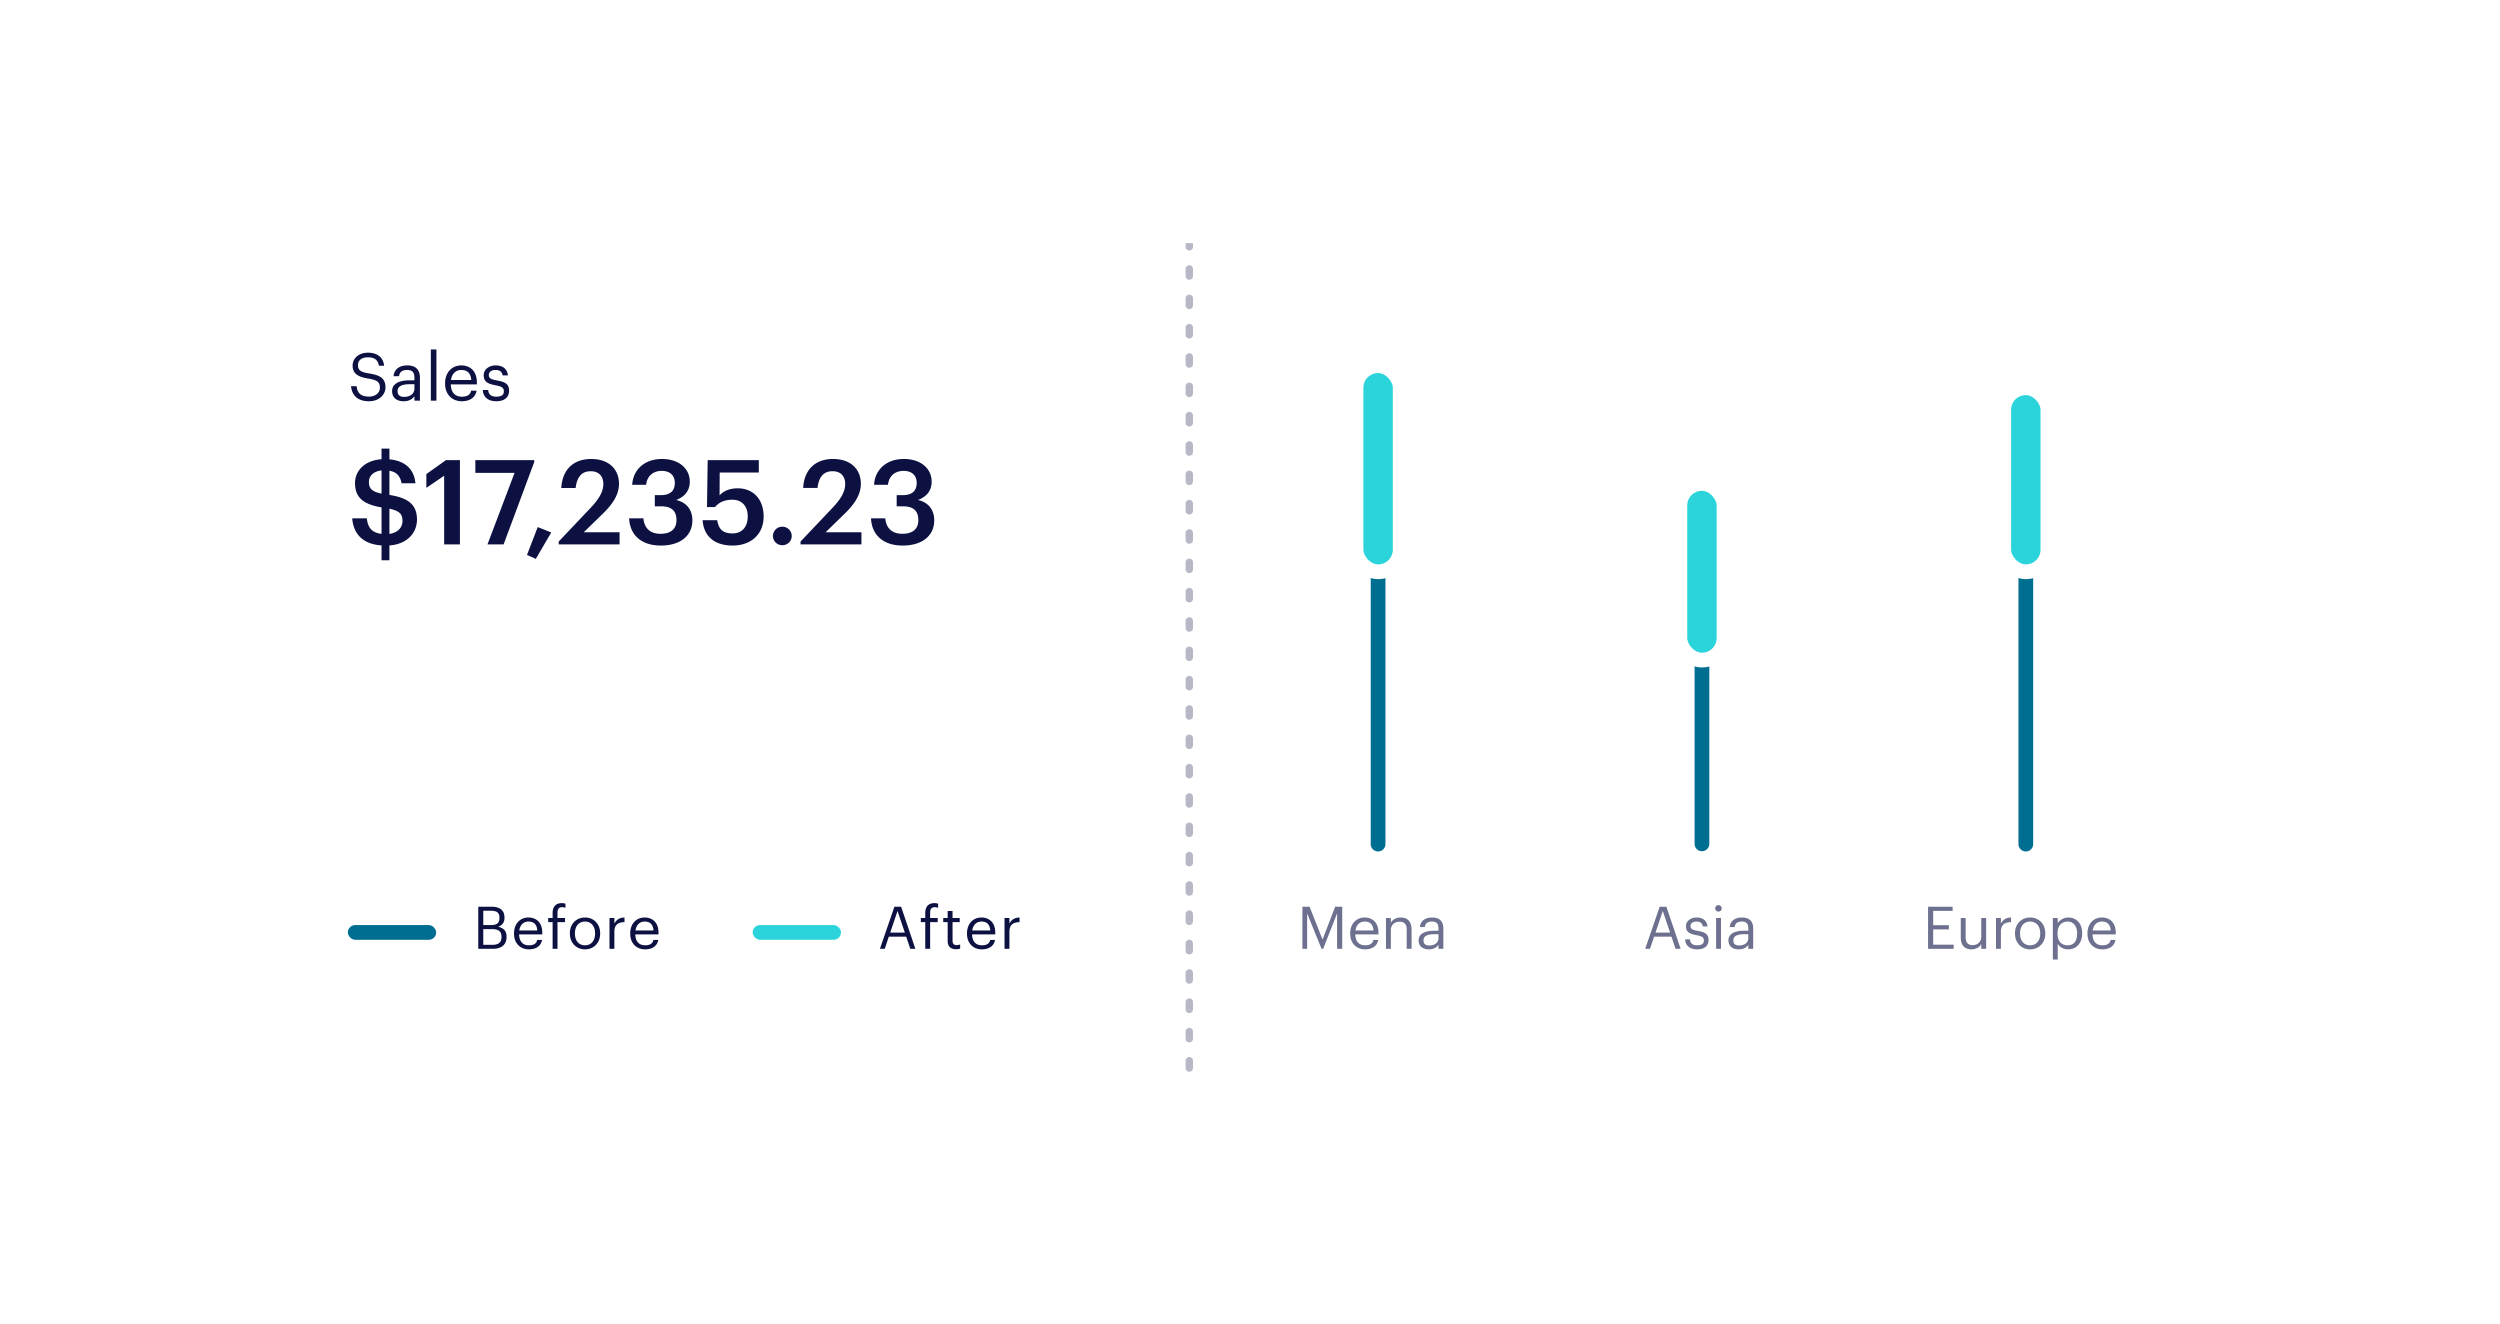 <svg width="289" height="153" fill="none" xmlns="http://www.w3.org/2000/svg">
   <g filter="url(#a)">
      <g clip-path="url(#b)">
         <rect x="28" y="23" width="233" height="97" rx="6.807" fill="#fff"/>
         <path d="M42.648 50.596c0-.681.517-1.212 1.457-1.321v2.682c-1.198-.245-1.457-.654-1.457-1.361Zm3.88 4.52c0 .803-.6 1.374-1.511 1.497V53.7c1.184.258 1.51.64 1.51 1.415Zm-2.423 4.546h.912v-1.715c2.001-.136 3.185-1.402 3.185-2.995 0-1.838-1.17-2.519-3.185-2.845v-2.791c.83.136 1.252.612 1.402 1.443h1.606c-.163-1.688-1.252-2.6-3.008-2.764v-1.239h-.912v1.226c-1.852.122-3.064 1.252-3.064 2.763 0 1.73 1.049 2.464 3.064 2.805v3.063c-1.294-.163-1.593-.912-1.702-1.797h-1.688c.136 1.647 1.062 2.968 3.39 3.131v1.715Zm7.239-1.837h1.824V48.09h-1.62l-2.26 1.607v1.593l2.056-1.402v7.937Zm5.01 0h1.864l3.54-9.517v-.218h-6.807v1.47h4.533l-3.13 8.264Zm5.587 1.674 1.784-3.05-1.566-.626-1.239 3.227 1.021.45Zm2.644-1.675h7.039v-1.402h-4.139l2.165-2.11c1.157-1.116 1.906-2.219 1.906-3.485 0-1.715-1.198-2.873-3.213-2.873-2.056 0-3.336 1.226-3.458 3.35h1.66c.164-1.376.777-1.934 1.743-1.934.94 0 1.457.572 1.457 1.484 0 .926-.558 1.784-1.484 2.764l-3.676 3.88v.327Zm11.805.137c2.233 0 3.649-1.117 3.649-2.914 0-1.293-.749-2.096-1.879-2.355.94-.354 1.58-1.021 1.58-2.124 0-1.443-1.185-2.614-3.213-2.614-2.083 0-3.35 1.294-3.445 2.982h1.607c.109-.98.776-1.607 1.81-1.607 1.008 0 1.511.586 1.511 1.375 0 .913-.503 1.43-1.62 1.43h-.694v1.293h.749c1.184 0 1.756.531 1.756 1.593 0 .967-.585 1.58-1.851 1.58-1.307 0-1.88-.763-1.974-1.784h-1.648c.082 1.865 1.348 3.145 3.662 3.145Zm8.306 0c2.096 0 3.58-1.294 3.58-3.35 0-2.041-1.239-3.267-2.995-3.267-1.035 0-1.715.381-2.097.817l.014-2.641h4.52v-1.43h-5.909l-.081 5.419h.925c.436-.504 1.035-.844 2.029-.844 1.075 0 1.756.749 1.756 1.92 0 1.197-.64 1.973-1.756 1.973-1.252 0-1.62-.626-1.77-1.524h-1.688c.109 1.674 1.184 2.927 3.472 2.927Zm5.736-.041c.613 0 1.09-.463 1.09-1.062 0-.6-.477-1.076-1.09-1.076a1.07 1.07 0 0 0-1.076 1.076c0 .599.477 1.062 1.076 1.062Zm2.113-.096h7.038v-1.402h-4.138l2.164-2.11c1.157-1.116 1.906-2.219 1.906-3.485 0-1.715-1.198-2.873-3.213-2.873-2.056 0-3.335 1.226-3.458 3.35h1.661c.163-1.376.776-1.934 1.743-1.934.94 0 1.456.572 1.456 1.484 0 .926-.558 1.784-1.483 2.764l-3.676 3.88v.327Zm11.805.137c2.232 0 3.648-1.117 3.648-2.914 0-1.293-.748-2.096-1.878-2.355.939-.354 1.579-1.021 1.579-2.124 0-1.443-1.185-2.614-3.213-2.614-2.083 0-3.349 1.294-3.444 2.982h1.606c.109-.98.776-1.607 1.811-1.607 1.007 0 1.511.586 1.511 1.375 0 .913-.504 1.43-1.62 1.43h-.695v1.293h.749c1.185 0 1.756.531 1.756 1.593 0 .967-.585 1.58-1.851 1.58-1.307 0-1.879-.763-1.974-1.784h-1.647c.081 1.865 1.347 3.145 3.662 3.145ZM42.67 41.28c1.087 0 1.89-.697 1.89-1.616 0-1.034-.643-1.402-1.86-1.593-1.118-.169-1.317-.444-1.317-.98 0-.514.39-.889 1.14-.889.759 0 1.157.284 1.287.973h.597c-.107-.973-.788-1.509-1.883-1.509-1.034 0-1.762.644-1.762 1.486 0 .972.682 1.332 1.83 1.508 1.042.169 1.325.43 1.325 1.05 0 .62-.543 1.033-1.248 1.033-1.103 0-1.363-.551-1.447-1.202h-.644c.1.934.628 1.738 2.091 1.738Zm4.05-.506c-.56 0-.758-.26-.758-.674 0-.59.59-.789 1.393-.789h.552v.498c0 .62-.513.965-1.187.965Zm-.062.505c.59 0 .95-.199 1.249-.574v.506h.635v-2.642c0-1.119-.697-1.433-1.462-1.433-.774 0-1.501.337-1.585 1.249h.635c.061-.49.368-.72.92-.72.612 0 .857.268.857.904v.29h-.575c-1.026 0-2.006.314-2.006 1.241 0 .82.59 1.18 1.332 1.18Zm3.148-.069h.644v-5.919h-.644v5.92Zm3.583.07c.904 0 1.57-.422 1.708-1.226h-.636c-.084.467-.444.697-1.064.697-.82 0-1.256-.505-1.287-1.417h3.017v-.206c0-1.432-.873-1.992-1.8-1.992-1.102 0-1.875.843-1.875 2.053v.061c0 1.233.804 2.03 1.937 2.03Zm-1.256-2.459c.107-.712.544-1.156 1.195-1.156.658 0 1.087.33 1.148 1.156h-2.343Zm5.248 2.458c.972 0 1.47-.49 1.47-1.217 0-.85-.582-1.034-1.41-1.187-.734-.13-.933-.276-.933-.636 0-.344.298-.574.758-.574.505 0 .75.191.842.628h.613c-.107-.865-.728-1.157-1.448-1.157-.628 0-1.355.383-1.355 1.126 0 .697.352.988 1.394 1.18.62.114.934.252.934.673 0 .43-.268.636-.873.636-.643 0-.896-.299-.942-.773h-.62c.038.819.612 1.301 1.57 1.301Z" fill="#0C1142"/>
         <path d="M158.456 53.333h1.702v39.14a.85.85 0 0 1-1.702 0v-39.14ZM195.895 63.544h1.701v28.93a.851.851 0 0 1-1.701 0v-28.93ZM233.334 53.333h1.702v39.14a.85.85 0 0 1-1.702 0v-39.14Z" fill="#006E90"/>
         <rect x="156.755" y="37.167" width="5.105" height="23.825" rx="2.553" fill="#2BD4DB" stroke="#fff" stroke-width="1.702"/>
         <rect x="194.193" y="50.781" width="5.105" height="20.421" rx="2.553" fill="#2BD4DB" stroke="#fff" stroke-width="1.702"/>
         <rect x="231.632" y="39.719" width="5.105" height="21.272" rx="2.553" fill="#2BD4DB" stroke="#fff" stroke-width="1.702"/>
         <path d="M222.884 104.579h2.961v-.483h-2.369v-1.763h1.811v-.484h-1.811v-1.654h2.247v-.483h-2.839v4.867Zm5.02.061c.571 0 .966-.292 1.13-.626v.565h.565v-3.56h-.565v2.158c0 .64-.477.973-.981.973-.558 0-.823-.279-.823-.905v-2.226h-.565v2.253c0 .98.531 1.368 1.239 1.368Zm2.836-.061h.565v-1.954c0-.878.457-1.102 1.171-1.136v-.531c-.64.02-.946.299-1.171.701v-.64h-.565v3.56Zm3.937.061c1.014 0 1.756-.742 1.756-1.817v-.055c0-1.068-.742-1.81-1.749-1.81-1.007 0-1.749.748-1.749 1.817v.055c0 1.041.728 1.81 1.742 1.81Zm.007-.469c-.722 0-1.164-.531-1.164-1.341v-.055c0-.817.449-1.348 1.164-1.348.708 0 1.164.531 1.164 1.355v.048c0 .803-.449 1.341-1.164 1.341Zm4.34 0c-.695 0-1.171-.429-1.171-1.341v-.055c0-.912.503-1.348 1.164-1.348.599 0 1.096.45 1.096 1.348v.055c0 .864-.382 1.341-1.089 1.341Zm-1.716 1.647h.565v-1.824c.204.354.62.646 1.205.646.98 0 1.62-.749 1.62-1.838v-.054c0-1.11-.687-1.79-1.62-1.79-.517 0-1.001.313-1.205.66v-.599h-.565v4.799Zm5.725-1.178c.803 0 1.395-.374 1.518-1.089h-.565c-.075.415-.395.62-.947.62-.728 0-1.116-.45-1.143-1.26h2.682v-.184c0-1.272-.776-1.769-1.6-1.769-.98 0-1.668.748-1.668 1.824v.054c0 1.096.715 1.804 1.723 1.804Zm-1.117-2.185c.096-.633.484-1.028 1.062-1.028.586 0 .967.293 1.021 1.028h-2.083ZM150.56 104.579h.544v-4.098l1.668 4.098h.184l1.613-4.098v4.098h.592v-4.867h-.816l-1.457 3.791-1.504-3.791h-.824v4.867Zm7.246.061c.803 0 1.395-.374 1.518-1.089h-.565c-.075.415-.395.62-.947.62-.728 0-1.116-.45-1.143-1.26h2.682v-.184c0-1.272-.776-1.769-1.6-1.769-.98 0-1.668.748-1.668 1.824v.054c0 1.096.715 1.804 1.723 1.804Zm-1.117-2.185c.096-.633.484-1.028 1.062-1.028.586 0 .967.293 1.021 1.028h-2.083Zm3.529 2.124h.565v-2.158c0-.64.469-.973.994-.973.571 0 .837.279.837.905v2.226h.565v-2.185c0-1.035-.518-1.436-1.253-1.436-.585 0-.98.292-1.143.626v-.565h-.565v3.56Zm5.014-.388c-.497 0-.674-.231-.674-.599 0-.524.524-.701 1.239-.701h.49v.442c0 .552-.456.858-1.055.858Zm-.054.449c.524 0 .844-.177 1.109-.51v.449h.565v-2.348c0-.994-.619-1.273-1.3-1.273-.687 0-1.334.299-1.409 1.109h.565c.054-.435.327-.64.817-.64.544 0 .762.239.762.804v.258h-.51c-.912 0-1.784.279-1.784 1.103 0 .728.524 1.048 1.185 1.048ZM192.219 100.202l.844 2.505h-1.688l.844-2.505Zm-2.035 4.377h.558l.469-1.402h2.008l.477 1.402h.585l-1.647-4.867h-.776l-1.674 4.867Zm6.016.061c.864 0 1.307-.435 1.307-1.082 0-.756-.518-.919-1.253-1.055-.653-.116-.83-.245-.83-.565 0-.306.265-.511.674-.511.449 0 .667.171.748.559h.545c-.095-.77-.647-1.028-1.287-1.028-.558 0-1.204.34-1.204 1 0 .62.313.878 1.238 1.049.552.102.831.224.831.599 0 .381-.238.565-.776.565-.572 0-.796-.266-.837-.688h-.552c.034.728.545 1.157 1.396 1.157Zm2.453-4.363c.205 0 .375-.17.375-.374a.378.378 0 0 0-.375-.375.377.377 0 0 0-.374.375c0 .204.17.374.374.374Zm-.272 4.302h.565v-3.56h-.565v3.56Zm2.668-.388c-.497 0-.674-.231-.674-.599 0-.524.524-.701 1.239-.701h.49v.442c0 .552-.456.858-1.055.858Zm-.055.449c.524 0 .844-.177 1.11-.51v.449h.565v-2.348c0-.994-.62-1.273-1.3-1.273-.688 0-1.334.299-1.409 1.109h.565c.054-.435.326-.64.816-.64.545 0 .763.239.763.804v.258h-.511c-.912 0-1.783.279-1.783 1.103 0 .728.524 1.048 1.184 1.048Z" fill="#6D708E"/>
         <path d="M137.909 23a.426.426 0 0 0-.851 0h.851Zm-.851 111.89a.425.425 0 1 0 .851 0h-.851Zm0-111.466a.425.425 0 1 0 .851 0h-.851Zm.851 2.543a.426.426 0 0 0-.851 0h.851Zm-.851.847a.425.425 0 1 0 .851 0h-.851Zm.851 2.543a.426.426 0 0 0-.851 0h.851Zm-.851.848a.425.425 0 1 0 .851 0h-.851Zm.851 2.543a.426.426 0 0 0-.851 0h.851Zm-.851.848a.425.425 0 1 0 .851 0h-.851Zm.851 2.543a.426.426 0 0 0-.851 0h.851Zm-.851.847a.425.425 0 1 0 .851 0h-.851Zm.851 2.543a.426.426 0 0 0-.851 0h.851Zm-.851.848a.425.425 0 1 0 .851 0h-.851Zm.851 2.543a.426.426 0 0 0-.851 0h.851Zm-.851.847a.425.425 0 1 0 .851 0h-.851Zm.851 2.543a.426.426 0 0 0-.851 0h.851Zm-.851.848a.425.425 0 1 0 .851 0h-.851Zm.851 2.543a.426.426 0 0 0-.851 0h.851Zm-.851.848a.425.425 0 1 0 .851 0h-.851Zm.851 2.543a.426.426 0 0 0-.851 0h.851Zm-.851.847a.425.425 0 1 0 .851 0h-.851Zm.851 2.543a.426.426 0 0 0-.851 0h.851Zm-.851.848a.425.425 0 1 0 .851 0h-.851Zm.851 2.543a.426.426 0 0 0-.851 0h.851Zm-.851.848a.425.425 0 1 0 .851 0h-.851Zm.851 2.543a.426.426 0 0 0-.851 0h.851Zm-.851.847a.425.425 0 1 0 .851 0h-.851Zm.851 2.543a.426.426 0 0 0-.851 0h.851Zm-.851.848a.425.425 0 1 0 .851 0h-.851Zm.851 2.543a.426.426 0 0 0-.851 0h.851Zm-.851.847a.425.425 0 1 0 .851 0h-.851Zm.851 2.543a.426.426 0 0 0-.851 0h.851Zm-.851.848a.425.425 0 1 0 .851 0h-.851Zm.851 2.543a.426.426 0 0 0-.851 0h.851Zm-.851.848a.425.425 0 1 0 .851 0h-.851Zm.851 2.543a.426.426 0 0 0-.851 0h.851Zm-.851.847a.425.425 0 1 0 .851 0h-.851Zm.851 2.543a.426.426 0 0 0-.851 0h.851Zm-.851.848a.425.425 0 1 0 .851 0h-.851Zm.851 2.543a.426.426 0 0 0-.851 0h.851Zm-.851.847a.425.425 0 1 0 .851 0h-.851Zm.851 2.543a.426.426 0 0 0-.851 0h.851Zm-.851.848a.425.425 0 1 0 .851 0h-.851Zm.851 2.543a.426.426 0 0 0-.851 0h.851Zm-.851.848a.425.425 0 1 0 .851 0h-.851Zm.851 2.543a.426.426 0 0 0-.851 0h.851Zm-.851.847a.425.425 0 1 0 .851 0h-.851Zm.851 2.543a.425.425 0 0 0-.851 0h.851Zm-.851.848a.425.425 0 1 0 .851 0h-.851Zm.851 2.543a.425.425 0 0 0-.851 0h.851Zm-.851.848a.425.425 0 1 0 .851 0h-.851Zm.851 2.543a.426.426 0 0 0-.851 0h.851Zm-.851.847a.425.425 0 1 0 .851 0h-.851Zm.851 2.543a.425.425 0 0 0-.851 0h.851Zm-.851.848a.425.425 0 1 0 .851 0h-.851Zm.851 2.543a.426.426 0 0 0-.851 0h.851Zm-.851.847a.425.425 0 1 0 .851 0h-.851Zm.851 2.543a.425.425 0 0 0-.851 0h.851Zm-.851.848a.425.425 0 1 0 .851 0h-.851Zm.851 2.543a.425.425 0 0 0-.851 0h.851Zm-.851.848a.425.425 0 1 0 .851 0h-.851Zm.851 2.543a.426.426 0 0 0-.851 0h.851Zm-.851.847a.425.425 0 1 0 .851 0h-.851Zm.851 2.543a.425.425 0 0 0-.851 0h.851Zm-.851.848a.425.425 0 1 0 .851 0h-.851Zm.851 2.543a.426.426 0 0 0-.851 0h.851Zm-.851.848a.425.425 0 1 0 .851 0h-.851Zm.851 2.542a.426.426 0 0 0-.851 0h.851ZM137.058 23v.424h.851V23h-.851Zm0 2.967v.847h.851v-.847h-.851Zm0 3.39v.848h.851v-.848h-.851Zm0 3.391v.848h.851v-.848h-.851Zm0 3.39v.848h.851v-.847h-.851Zm0 3.391v.848h.851v-.848h-.851Zm0 3.39v.849h.851v-.848h-.851Zm0 3.392v.847h.851v-.848h-.851Zm0 3.39v.848h.851V49.7h-.851Zm0 3.39v.848h.851v-.847h-.851Zm0 3.391v.848h.851v-.848h-.851Zm0 3.391v.848h.851v-.848h-.851Zm0 3.39v.848h.851v-.847h-.851Zm0 3.391v.848h.851v-.848h-.851Zm0 3.39v.848h.851v-.847h-.851Zm0 3.391v.848h.851v-.848h-.851Zm0 3.391v.848h.851v-.848h-.851Zm0 3.39v.848h.851v-.847h-.851Zm0 3.391v.848h.851v-.848h-.851Zm0 3.39v.849h.851v-.848h-.851Zm0 3.391v.848h.851v-.848h-.851Zm0 3.391v.848h.851v-.848h-.851Zm0 3.39v.848h.851v-.847h-.851Zm0 3.391v.848h.851v-.848h-.851Zm0 3.391v.848h.851v-.848h-.851Zm0 3.391v.847h.851v-.847h-.851Zm0 3.39v.848h.851v-.848h-.851Zm0 3.391v.847h.851v-.847h-.851Zm0 3.39v.848h.851v-.848h-.851Zm0 3.391v.848h.851v-.848h-.851Zm0 3.391v.847h.851v-.847h-.851Zm0 3.39v.848h.851v-.848h-.851Zm0 3.391v.848h.851v-.848h-.851Zm0 3.39v.424h.851v-.424h-.851Z" fill="#B6B8C6"/>
         <rect x="40.211" y="101.833" width="10.21" height="1.702" rx=".851" fill="#006E90"/>
         <path d="M55.288 104.579h1.668c.973 0 1.6-.442 1.6-1.361v-.028c0-.633-.266-.993-.974-1.164.559-.19.736-.585.736-1.028v-.027c0-.96-.66-1.259-1.566-1.259h-1.464v4.867Zm.579-2.743v-1.661h.871c.681 0 1 .224 1 .776v.027c0 .599-.271.858-.986.858h-.885Zm0 2.28v-1.817h.994c.783 0 1.116.286 1.116.885v.027c0 .592-.327.905-1.034.905h-1.076Zm5.276.524c.803 0 1.395-.374 1.518-1.089h-.565c-.075.415-.395.62-.946.62-.729 0-1.117-.45-1.144-1.26h2.682v-.184c0-1.272-.776-1.769-1.6-1.769-.98 0-1.667.748-1.667 1.824v.054c0 1.096.715 1.804 1.722 1.804Zm-1.116-2.185c.095-.633.483-1.028 1.062-1.028.585 0 .966.293 1.02 1.028h-2.082Zm3.855 2.124h.565v-3.084h.871v-.476h-.871v-.64c0-.361.15-.613.517-.613.157 0 .3.034.402.075v-.476a1.145 1.145 0 0 0-.422-.068c-.708 0-1.062.422-1.062 1.143v.579h-.51v.476h.51v3.084Zm3.739.061c1.014 0 1.756-.742 1.756-1.817v-.055c0-1.068-.742-1.81-1.75-1.81-1.007 0-1.749.748-1.749 1.817v.055c0 1.041.729 1.81 1.743 1.81Zm.007-.469c-.722 0-1.164-.531-1.164-1.341v-.055c0-.817.449-1.348 1.164-1.348.708 0 1.164.531 1.164 1.355v.048c0 .803-.45 1.341-1.164 1.341Zm2.828.408h.565v-1.954c0-.878.456-1.102 1.171-1.136v-.531c-.64.02-.946.299-1.17.701v-.64h-.566v3.56Zm4.12.061c.804 0 1.396-.374 1.519-1.089h-.565c-.075.415-.395.62-.947.62-.728 0-1.116-.45-1.143-1.26h2.682v-.184c0-1.272-.776-1.769-1.6-1.769-.98 0-1.668.748-1.668 1.824v.054c0 1.096.715 1.804 1.723 1.804Zm-1.116-2.185c.096-.633.484-1.028 1.062-1.028.586 0 .967.293 1.021 1.028H73.46Z" fill="#0C1142"/>
         <rect x="87.009" y="101.833" width="10.21" height="1.702" rx=".851" fill="#2BD4DB"/>
         <path d="m103.754 100.202.844 2.505h-1.688l.844-2.505Zm-2.035 4.377h.558l.47-1.402h2.008l.476 1.402h.586l-1.648-4.867h-.776l-1.674 4.867Zm5.24 0h.565v-3.084h.871v-.476h-.871v-.64c0-.361.15-.613.517-.613.157 0 .3.034.402.075v-.476a1.144 1.144 0 0 0-.422-.068c-.708 0-1.062.422-1.062 1.143v.579h-.511v.476h.511v3.084Zm3.55.048c.232 0 .368-.034.484-.075v-.477a1.16 1.16 0 0 1-.436.075c-.286 0-.442-.17-.442-.517v-2.138h.83v-.476h-.83v-.81h-.565v.81h-.511v.476h.511v2.192c0 .558.313.94.959.94Zm2.999.013c.803 0 1.395-.374 1.518-1.089h-.565c-.075.415-.395.62-.947.62-.728 0-1.116-.45-1.143-1.26h2.682v-.184c0-1.272-.776-1.769-1.6-1.769-.98 0-1.668.748-1.668 1.824v.054c0 1.096.715 1.804 1.723 1.804Zm-1.117-2.185c.096-.633.484-1.028 1.062-1.028.586 0 .967.293 1.021 1.028h-2.083Zm3.733 2.124h.565v-1.954c0-.878.456-1.102 1.171-1.136v-.531c-.64.02-.946.299-1.171.701v-.64h-.565v3.56Z" fill="#0C1142"/>
      </g>
   </g>
   <defs>
      <clipPath id="b">
         <rect x="28" y="23" width="233" height="97" rx="6.807" fill="#fff"/>
      </clipPath>
      <filter id="a" x=".772" y=".877" width="287.456" height="151.456" filterUnits="userSpaceOnUse" color-interpolation-filters="sRGB">
         <feFlood flood-opacity="0" result="BackgroundImageFix"/>
         <feColorMatrix in="SourceAlpha" values="0 0 0 0 0 0 0 0 0 0 0 0 0 0 0 0 0 0 127 0" result="hardAlpha"/>
         <feOffset dy="5.105"/>
         <feGaussianBlur stdDeviation="13.614"/>
         <feColorMatrix values="0 0 0 0 0.047 0 0 0 0 0.067 0 0 0 0 0.259 0 0 0 0.5 0"/>
         <feBlend in2="BackgroundImageFix" result="effect1_dropShadow_5041_46222"/>
         <feBlend in="SourceGraphic" in2="effect1_dropShadow_5041_46222" result="shape"/>
      </filter>
   </defs>
</svg>
